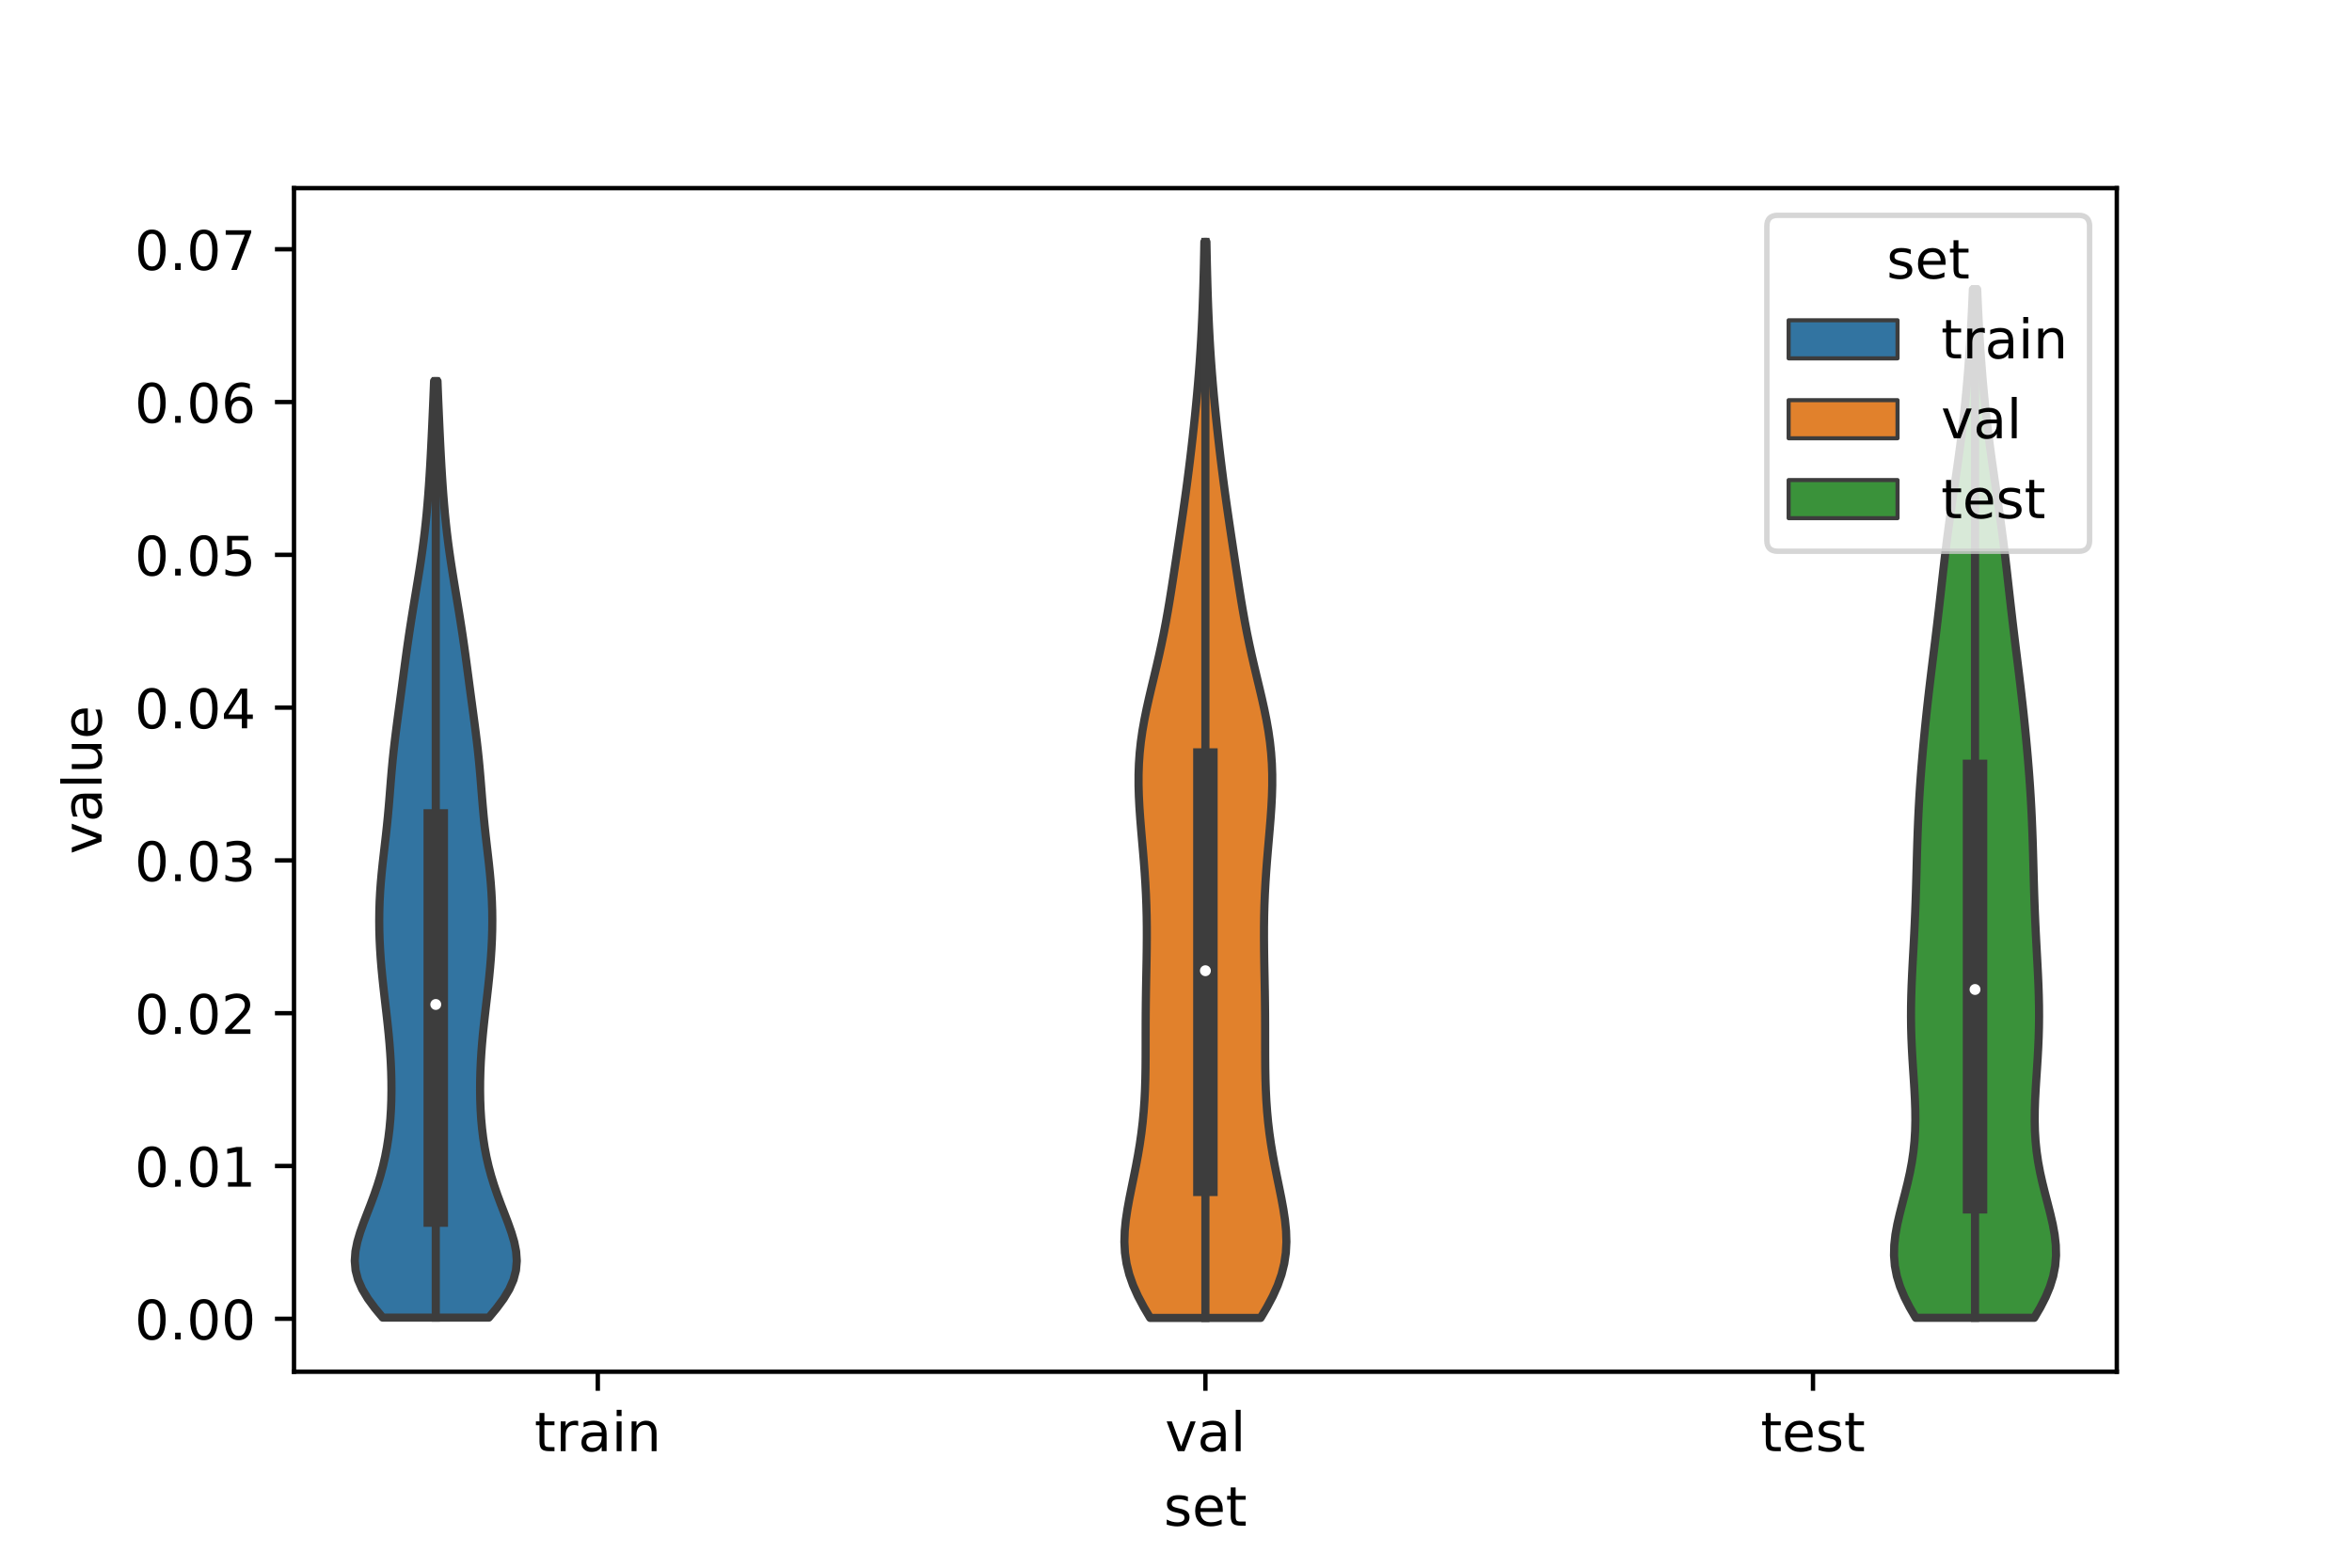 <?xml version="1.0" encoding="utf-8" standalone="no"?>
<!DOCTYPE svg PUBLIC "-//W3C//DTD SVG 1.1//EN"
  "http://www.w3.org/Graphics/SVG/1.1/DTD/svg11.dtd">
<!-- Created with matplotlib (https://matplotlib.org/) -->
<svg height="288pt" version="1.1" viewBox="0 0 432 288" width="432pt" xmlns="http://www.w3.org/2000/svg" xmlns:xlink="http://www.w3.org/1999/xlink">
 <defs>
  <style type="text/css">*{stroke-linecap:butt;stroke-linejoin:round;}</style>
 </defs>
 <g id="figure_1">
  <g id="patch_1">
   <path d="M 0 288 
L 432 288 
L 432 0 
L 0 0 
z
" style="fill:#ffffff;"/>
  </g>
  <g id="axes_1">
   <g id="patch_2">
    <path d="M 54 252 
L 388.8 252 
L 388.8 34.56 
L 54 34.56 
z
" style="fill:#ffffff;"/>
   </g>
   <g id="PolyCollection_1">
    <defs>
     <path d="M 89.78 -45.94 
L 70.3 -45.94 
L 68.858 -47.678 
L 67.576 -49.416 
L 66.527 -51.154 
L 65.764 -52.891 
L 65.31 -54.629 
L 65.16 -56.367 
L 65.283 -58.105 
L 65.629 -59.843 
L 66.14 -61.58 
L 66.756 -63.318 
L 67.422 -65.056 
L 68.094 -66.794 
L 68.739 -68.532 
L 69.335 -70.269 
L 69.869 -72.007 
L 70.336 -73.745 
L 70.734 -75.483 
L 71.065 -77.22 
L 71.333 -78.958 
L 71.543 -80.696 
L 71.7 -82.434 
L 71.809 -84.172 
L 71.874 -85.909 
L 71.9 -87.647 
L 71.89 -89.385 
L 71.847 -91.123 
L 71.772 -92.861 
L 71.667 -94.598 
L 71.535 -96.336 
L 71.378 -98.074 
L 71.2 -99.812 
L 71.008 -101.55 
L 70.807 -103.287 
L 70.605 -105.025 
L 70.409 -106.763 
L 70.226 -108.501 
L 70.061 -110.238 
L 69.919 -111.976 
L 69.806 -113.714 
L 69.722 -115.452 
L 69.671 -117.19 
L 69.655 -118.927 
L 69.674 -120.665 
L 69.729 -122.403 
L 69.82 -124.141 
L 69.946 -125.879 
L 70.102 -127.616 
L 70.282 -129.354 
L 70.479 -131.092 
L 70.681 -132.83 
L 70.881 -134.568 
L 71.069 -136.305 
L 71.242 -138.043 
L 71.398 -139.781 
L 71.543 -141.519 
L 71.681 -143.257 
L 71.82 -144.994 
L 71.97 -146.732 
L 72.134 -148.47 
L 72.317 -150.208 
L 72.517 -151.945 
L 72.733 -153.683 
L 72.959 -155.421 
L 73.191 -157.159 
L 73.424 -158.897 
L 73.657 -160.634 
L 73.887 -162.372 
L 74.117 -164.11 
L 74.348 -165.848 
L 74.584 -167.586 
L 74.826 -169.323 
L 75.078 -171.061 
L 75.34 -172.799 
L 75.612 -174.537 
L 75.893 -176.275 
L 76.179 -178.012 
L 76.467 -179.75 
L 76.753 -181.488 
L 77.032 -183.226 
L 77.299 -184.963 
L 77.55 -186.701 
L 77.783 -188.439 
L 77.996 -190.177 
L 78.188 -191.915 
L 78.362 -193.652 
L 78.517 -195.39 
L 78.657 -197.128 
L 78.783 -198.866 
L 78.898 -200.604 
L 79.004 -202.341 
L 79.101 -204.079 
L 79.192 -205.817 
L 79.277 -207.555 
L 79.359 -209.293 
L 79.437 -211.03 
L 79.513 -212.768 
L 79.588 -214.506 
L 79.659 -216.244 
L 79.726 -217.982 
L 80.354 -217.982 
L 80.354 -217.982 
L 80.421 -216.244 
L 80.492 -214.506 
L 80.567 -212.768 
L 80.643 -211.03 
L 80.721 -209.293 
L 80.803 -207.555 
L 80.888 -205.817 
L 80.979 -204.079 
L 81.076 -202.341 
L 81.182 -200.604 
L 81.297 -198.866 
L 81.423 -197.128 
L 81.563 -195.39 
L 81.718 -193.652 
L 81.892 -191.915 
L 82.084 -190.177 
L 82.297 -188.439 
L 82.53 -186.701 
L 82.781 -184.963 
L 83.048 -183.226 
L 83.327 -181.488 
L 83.613 -179.75 
L 83.901 -178.012 
L 84.187 -176.275 
L 84.468 -174.537 
L 84.74 -172.799 
L 85.002 -171.061 
L 85.254 -169.323 
L 85.496 -167.586 
L 85.732 -165.848 
L 85.963 -164.11 
L 86.193 -162.372 
L 86.423 -160.634 
L 86.656 -158.897 
L 86.889 -157.159 
L 87.121 -155.421 
L 87.347 -153.683 
L 87.563 -151.945 
L 87.763 -150.208 
L 87.946 -148.47 
L 88.11 -146.732 
L 88.26 -144.994 
L 88.399 -143.257 
L 88.537 -141.519 
L 88.682 -139.781 
L 88.838 -138.043 
L 89.011 -136.305 
L 89.199 -134.568 
L 89.399 -132.83 
L 89.601 -131.092 
L 89.798 -129.354 
L 89.978 -127.616 
L 90.134 -125.879 
L 90.26 -124.141 
L 90.351 -122.403 
L 90.406 -120.665 
L 90.425 -118.927 
L 90.409 -117.19 
L 90.358 -115.452 
L 90.274 -113.714 
L 90.161 -111.976 
L 90.019 -110.238 
L 89.854 -108.501 
L 89.671 -106.763 
L 89.475 -105.025 
L 89.273 -103.287 
L 89.072 -101.55 
L 88.88 -99.812 
L 88.702 -98.074 
L 88.545 -96.336 
L 88.413 -94.598 
L 88.308 -92.861 
L 88.233 -91.123 
L 88.19 -89.385 
L 88.18 -87.647 
L 88.206 -85.909 
L 88.271 -84.172 
L 88.38 -82.434 
L 88.537 -80.696 
L 88.747 -78.958 
L 89.015 -77.22 
L 89.346 -75.483 
L 89.744 -73.745 
L 90.211 -72.007 
L 90.745 -70.269 
L 91.341 -68.532 
L 91.986 -66.794 
L 92.658 -65.056 
L 93.324 -63.318 
L 93.94 -61.58 
L 94.451 -59.843 
L 94.797 -58.105 
L 94.92 -56.367 
L 94.77 -54.629 
L 94.316 -52.891 
L 93.553 -51.154 
L 92.504 -49.416 
L 91.222 -47.678 
L 89.78 -45.94 
z
" id="m2f5e1632f2" style="stroke:#3d3d3d;stroke-width:1.5;"/>
    </defs>
    <g clip-path="url(#p9007b2d9dc)">
     <use style="fill:#3274a1;stroke:#3d3d3d;stroke-width:1.5;" x="0" xlink:href="#m2f5e1632f2" y="288"/>
    </g>
   </g>
   <g id="PolyCollection_2">
    <defs>
     <path d="M 231.547 -45.884 
L 211.253 -45.884 
L 210.072 -47.88 
L 209.014 -49.877 
L 208.119 -51.874 
L 207.415 -53.87 
L 206.917 -55.867 
L 206.623 -57.864 
L 206.52 -59.86 
L 206.583 -61.857 
L 206.78 -63.854 
L 207.079 -65.851 
L 207.443 -67.847 
L 207.844 -69.844 
L 208.254 -71.841 
L 208.653 -73.837 
L 209.024 -75.834 
L 209.355 -77.831 
L 209.641 -79.827 
L 209.878 -81.824 
L 210.065 -83.821 
L 210.206 -85.818 
L 210.304 -87.814 
L 210.367 -89.811 
L 210.402 -91.808 
L 210.418 -93.804 
L 210.422 -95.801 
L 210.423 -97.798 
L 210.426 -99.794 
L 210.436 -101.791 
L 210.456 -103.788 
L 210.484 -105.784 
L 210.52 -107.781 
L 210.558 -109.778 
L 210.595 -111.775 
L 210.623 -113.771 
L 210.638 -115.768 
L 210.635 -117.765 
L 210.608 -119.761 
L 210.555 -121.758 
L 210.476 -123.755 
L 210.37 -125.751 
L 210.24 -127.748 
L 210.09 -129.745 
L 209.925 -131.741 
L 209.752 -133.738 
L 209.581 -135.735 
L 209.42 -137.732 
L 209.282 -139.728 
L 209.179 -141.725 
L 209.122 -143.722 
L 209.123 -145.718 
L 209.19 -147.715 
L 209.33 -149.712 
L 209.543 -151.708 
L 209.828 -153.705 
L 210.178 -155.702 
L 210.581 -157.699 
L 211.025 -159.695 
L 211.493 -161.692 
L 211.972 -163.689 
L 212.446 -165.685 
L 212.906 -167.682 
L 213.342 -169.679 
L 213.752 -171.675 
L 214.134 -173.672 
L 214.491 -175.669 
L 214.828 -177.665 
L 215.148 -179.662 
L 215.459 -181.659 
L 215.764 -183.656 
L 216.067 -185.652 
L 216.368 -187.649 
L 216.668 -189.646 
L 216.965 -191.642 
L 217.257 -193.639 
L 217.543 -195.636 
L 217.82 -197.632 
L 218.087 -199.629 
L 218.343 -201.626 
L 218.59 -203.622 
L 218.826 -205.619 
L 219.054 -207.616 
L 219.272 -209.613 
L 219.481 -211.609 
L 219.68 -213.606 
L 219.869 -215.603 
L 220.045 -217.599 
L 220.208 -219.596 
L 220.357 -221.593 
L 220.491 -223.589 
L 220.611 -225.586 
L 220.717 -227.583 
L 220.81 -229.58 
L 220.892 -231.576 
L 220.964 -233.573 
L 221.027 -235.57 
L 221.082 -237.566 
L 221.13 -239.563 
L 221.172 -241.56 
L 221.209 -243.556 
L 221.591 -243.556 
L 221.591 -243.556 
L 221.628 -241.56 
L 221.67 -239.563 
L 221.718 -237.566 
L 221.773 -235.57 
L 221.836 -233.573 
L 221.908 -231.576 
L 221.99 -229.58 
L 222.083 -227.583 
L 222.189 -225.586 
L 222.309 -223.589 
L 222.443 -221.593 
L 222.592 -219.596 
L 222.755 -217.599 
L 222.931 -215.603 
L 223.12 -213.606 
L 223.319 -211.609 
L 223.528 -209.613 
L 223.746 -207.616 
L 223.974 -205.619 
L 224.21 -203.622 
L 224.457 -201.626 
L 224.713 -199.629 
L 224.98 -197.632 
L 225.257 -195.636 
L 225.543 -193.639 
L 225.835 -191.642 
L 226.132 -189.646 
L 226.432 -187.649 
L 226.733 -185.652 
L 227.036 -183.656 
L 227.341 -181.659 
L 227.652 -179.662 
L 227.972 -177.665 
L 228.309 -175.669 
L 228.666 -173.672 
L 229.048 -171.675 
L 229.458 -169.679 
L 229.894 -167.682 
L 230.354 -165.685 
L 230.828 -163.689 
L 231.307 -161.692 
L 231.775 -159.695 
L 232.219 -157.699 
L 232.622 -155.702 
L 232.972 -153.705 
L 233.257 -151.708 
L 233.47 -149.712 
L 233.61 -147.715 
L 233.677 -145.718 
L 233.678 -143.722 
L 233.621 -141.725 
L 233.518 -139.728 
L 233.38 -137.732 
L 233.219 -135.735 
L 233.048 -133.738 
L 232.875 -131.741 
L 232.71 -129.745 
L 232.56 -127.748 
L 232.43 -125.751 
L 232.324 -123.755 
L 232.245 -121.758 
L 232.192 -119.761 
L 232.165 -117.765 
L 232.162 -115.768 
L 232.177 -113.771 
L 232.205 -111.775 
L 232.242 -109.778 
L 232.28 -107.781 
L 232.316 -105.784 
L 232.344 -103.788 
L 232.364 -101.791 
L 232.374 -99.794 
L 232.377 -97.798 
L 232.378 -95.801 
L 232.382 -93.804 
L 232.398 -91.808 
L 232.433 -89.811 
L 232.496 -87.814 
L 232.594 -85.818 
L 232.735 -83.821 
L 232.922 -81.824 
L 233.159 -79.827 
L 233.445 -77.831 
L 233.776 -75.834 
L 234.147 -73.837 
L 234.546 -71.841 
L 234.956 -69.844 
L 235.357 -67.847 
L 235.721 -65.851 
L 236.02 -63.854 
L 236.217 -61.857 
L 236.28 -59.86 
L 236.177 -57.864 
L 235.883 -55.867 
L 235.385 -53.87 
L 234.681 -51.874 
L 233.786 -49.877 
L 232.728 -47.88 
L 231.547 -45.884 
z
" id="m9ca59ffd13" style="stroke:#3d3d3d;stroke-width:1.5;"/>
    </defs>
    <g clip-path="url(#p9007b2d9dc)">
     <use style="fill:#e1812c;stroke:#3d3d3d;stroke-width:1.5;" x="0" xlink:href="#m9ca59ffd13" y="288"/>
    </g>
   </g>
   <g id="PolyCollection_3">
    <defs>
     <path d="M 373.64 -45.903 
L 351.88 -45.903 
L 350.764 -47.811 
L 349.789 -49.72 
L 348.994 -51.629 
L 348.405 -53.537 
L 348.035 -55.446 
L 347.88 -57.355 
L 347.924 -59.263 
L 348.137 -61.172 
L 348.484 -63.081 
L 348.923 -64.989 
L 349.411 -66.898 
L 349.909 -68.806 
L 350.384 -70.715 
L 350.81 -72.624 
L 351.168 -74.532 
L 351.446 -76.441 
L 351.642 -78.35 
L 351.759 -80.258 
L 351.803 -82.167 
L 351.786 -84.076 
L 351.721 -85.984 
L 351.621 -87.893 
L 351.502 -89.802 
L 351.376 -91.71 
L 351.256 -93.619 
L 351.152 -95.528 
L 351.071 -97.436 
L 351.019 -99.345 
L 350.999 -101.254 
L 351.009 -103.162 
L 351.049 -105.071 
L 351.112 -106.98 
L 351.195 -108.888 
L 351.291 -110.797 
L 351.393 -112.706 
L 351.496 -114.614 
L 351.594 -116.523 
L 351.686 -118.432 
L 351.768 -120.34 
L 351.841 -122.249 
L 351.905 -124.158 
L 351.961 -126.066 
L 352.013 -127.975 
L 352.064 -129.884 
L 352.117 -131.792 
L 352.176 -133.701 
L 352.244 -135.61 
L 352.323 -137.518 
L 352.414 -139.427 
L 352.52 -141.336 
L 352.64 -143.244 
L 352.773 -145.153 
L 352.92 -147.062 
L 353.078 -148.97 
L 353.247 -150.879 
L 353.426 -152.788 
L 353.614 -154.696 
L 353.812 -156.605 
L 354.019 -158.514 
L 354.235 -160.422 
L 354.458 -162.331 
L 354.688 -164.24 
L 354.922 -166.148 
L 355.159 -168.057 
L 355.395 -169.966 
L 355.627 -171.874 
L 355.856 -173.783 
L 356.078 -175.692 
L 356.296 -177.6 
L 356.511 -179.509 
L 356.725 -181.418 
L 356.941 -183.326 
L 357.163 -185.235 
L 357.393 -187.144 
L 357.633 -189.052 
L 357.884 -190.961 
L 358.146 -192.87 
L 358.416 -194.778 
L 358.693 -196.687 
L 358.972 -198.596 
L 359.251 -200.504 
L 359.525 -202.413 
L 359.792 -204.322 
L 360.049 -206.23 
L 360.294 -208.139 
L 360.525 -210.048 
L 360.741 -211.956 
L 360.943 -213.865 
L 361.13 -215.774 
L 361.304 -217.682 
L 361.464 -219.591 
L 361.612 -221.5 
L 361.748 -223.408 
L 361.874 -225.317 
L 361.99 -227.226 
L 362.096 -229.134 
L 362.193 -231.043 
L 362.281 -232.952 
L 362.361 -234.86 
L 363.159 -234.86 
L 363.159 -234.86 
L 363.239 -232.952 
L 363.327 -231.043 
L 363.424 -229.134 
L 363.53 -227.226 
L 363.646 -225.317 
L 363.772 -223.408 
L 363.908 -221.5 
L 364.056 -219.591 
L 364.216 -217.682 
L 364.39 -215.774 
L 364.577 -213.865 
L 364.779 -211.956 
L 364.995 -210.048 
L 365.226 -208.139 
L 365.471 -206.23 
L 365.728 -204.322 
L 365.995 -202.413 
L 366.269 -200.504 
L 366.548 -198.596 
L 366.827 -196.687 
L 367.104 -194.778 
L 367.374 -192.87 
L 367.636 -190.961 
L 367.887 -189.052 
L 368.127 -187.144 
L 368.357 -185.235 
L 368.579 -183.326 
L 368.795 -181.418 
L 369.009 -179.509 
L 369.224 -177.6 
L 369.442 -175.692 
L 369.664 -173.783 
L 369.893 -171.874 
L 370.125 -169.966 
L 370.361 -168.057 
L 370.598 -166.148 
L 370.832 -164.24 
L 371.062 -162.331 
L 371.285 -160.422 
L 371.501 -158.514 
L 371.708 -156.605 
L 371.906 -154.696 
L 372.094 -152.788 
L 372.273 -150.879 
L 372.442 -148.97 
L 372.6 -147.062 
L 372.747 -145.153 
L 372.88 -143.244 
L 373 -141.336 
L 373.106 -139.427 
L 373.197 -137.518 
L 373.276 -135.61 
L 373.344 -133.701 
L 373.403 -131.792 
L 373.456 -129.884 
L 373.507 -127.975 
L 373.559 -126.066 
L 373.615 -124.158 
L 373.679 -122.249 
L 373.752 -120.34 
L 373.834 -118.432 
L 373.926 -116.523 
L 374.024 -114.614 
L 374.127 -112.706 
L 374.229 -110.797 
L 374.325 -108.888 
L 374.408 -106.98 
L 374.471 -105.071 
L 374.511 -103.162 
L 374.521 -101.254 
L 374.501 -99.345 
L 374.449 -97.436 
L 374.368 -95.528 
L 374.264 -93.619 
L 374.144 -91.71 
L 374.018 -89.802 
L 373.899 -87.893 
L 373.799 -85.984 
L 373.734 -84.076 
L 373.717 -82.167 
L 373.761 -80.258 
L 373.878 -78.35 
L 374.074 -76.441 
L 374.352 -74.532 
L 374.71 -72.624 
L 375.136 -70.715 
L 375.611 -68.806 
L 376.109 -66.898 
L 376.597 -64.989 
L 377.036 -63.081 
L 377.383 -61.172 
L 377.596 -59.263 
L 377.64 -57.355 
L 377.485 -55.446 
L 377.115 -53.537 
L 376.526 -51.629 
L 375.731 -49.72 
L 374.756 -47.811 
L 373.64 -45.903 
z
" id="m031fc7dd96" style="stroke:#3d3d3d;stroke-width:1.5;"/>
    </defs>
    <g clip-path="url(#p9007b2d9dc)">
     <use style="fill:#3a923a;stroke:#3d3d3d;stroke-width:1.5;" x="0" xlink:href="#m031fc7dd96" y="288"/>
    </g>
   </g>
   <g id="patch_3">
    <path clip-path="url(#p9007b2d9dc)" d="M 109.8 242.27 
L 109.8 242.27 
L 109.8 242.27 
L 109.8 242.27 
z
" style="fill:#3274a1;stroke:#3d3d3d;stroke-linejoin:miter;stroke-width:0.75;"/>
   </g>
   <g id="patch_4">
    <path clip-path="url(#p9007b2d9dc)" d="M 109.8 242.27 
L 109.8 242.27 
L 109.8 242.27 
L 109.8 242.27 
z
" style="fill:#e1812c;stroke:#3d3d3d;stroke-linejoin:miter;stroke-width:0.75;"/>
   </g>
   <g id="patch_5">
    <path clip-path="url(#p9007b2d9dc)" d="M 109.8 242.27 
L 109.8 242.27 
L 109.8 242.27 
L 109.8 242.27 
z
" style="fill:#3a923a;stroke:#3d3d3d;stroke-linejoin:miter;stroke-width:0.75;"/>
   </g>
   <g id="matplotlib.axis_1">
    <g id="xtick_1">
     <g id="line2d_1">
      <defs>
       <path d="M 0 0 
L 0 3.5 
" id="mc81eb86d57" style="stroke:#000000;stroke-width:0.8;"/>
      </defs>
      <g>
       <use style="stroke:#000000;stroke-width:0.8;" x="109.8" xlink:href="#mc81eb86d57" y="252"/>
      </g>
     </g>
     <g id="text_1">
      <!-- train -->
      <g transform="translate(98.162 266.598)scale(0.1 -0.1)">
       <defs>
        <path d="M 18.312 70.219 
L 18.312 54.688 
L 36.812 54.688 
L 36.812 47.703 
L 18.312 47.703 
L 18.312 18.016 
Q 18.312 11.328 20.141 9.422 
Q 21.969 7.516 27.594 7.516 
L 36.812 7.516 
L 36.812 0 
L 27.594 0 
Q 17.188 0 13.234 3.875 
Q 9.281 7.766 9.281 18.016 
L 9.281 47.703 
L 2.688 47.703 
L 2.688 54.688 
L 9.281 54.688 
L 9.281 70.219 
z
" id="DejaVuSans-116"/>
        <path d="M 41.109 46.297 
Q 39.594 47.172 37.812 47.578 
Q 36.031 48 33.891 48 
Q 26.266 48 22.188 43.047 
Q 18.109 38.094 18.109 28.812 
L 18.109 0 
L 9.078 0 
L 9.078 54.688 
L 18.109 54.688 
L 18.109 46.188 
Q 20.953 51.172 25.484 53.578 
Q 30.031 56 36.531 56 
Q 37.453 56 38.578 55.875 
Q 39.703 55.766 41.062 55.516 
z
" id="DejaVuSans-114"/>
        <path d="M 34.281 27.484 
Q 23.391 27.484 19.188 25 
Q 14.984 22.516 14.984 16.5 
Q 14.984 11.719 18.141 8.906 
Q 21.297 6.109 26.703 6.109 
Q 34.188 6.109 38.703 11.406 
Q 43.219 16.703 43.219 25.484 
L 43.219 27.484 
z
M 52.203 31.203 
L 52.203 0 
L 43.219 0 
L 43.219 8.297 
Q 40.141 3.328 35.547 0.953 
Q 30.953 -1.422 24.312 -1.422 
Q 15.922 -1.422 10.953 3.297 
Q 6 8.016 6 15.922 
Q 6 25.141 12.172 29.828 
Q 18.359 34.516 30.609 34.516 
L 43.219 34.516 
L 43.219 35.406 
Q 43.219 41.609 39.141 45 
Q 35.062 48.391 27.688 48.391 
Q 23 48.391 18.547 47.266 
Q 14.109 46.141 10.016 43.891 
L 10.016 52.203 
Q 14.938 54.109 19.578 55.047 
Q 24.219 56 28.609 56 
Q 40.484 56 46.344 49.844 
Q 52.203 43.703 52.203 31.203 
z
" id="DejaVuSans-97"/>
        <path d="M 9.422 54.688 
L 18.406 54.688 
L 18.406 0 
L 9.422 0 
z
M 9.422 75.984 
L 18.406 75.984 
L 18.406 64.594 
L 9.422 64.594 
z
" id="DejaVuSans-105"/>
        <path d="M 54.891 33.016 
L 54.891 0 
L 45.906 0 
L 45.906 32.719 
Q 45.906 40.484 42.875 44.328 
Q 39.844 48.188 33.797 48.188 
Q 26.516 48.188 22.312 43.547 
Q 18.109 38.922 18.109 30.906 
L 18.109 0 
L 9.078 0 
L 9.078 54.688 
L 18.109 54.688 
L 18.109 46.188 
Q 21.344 51.125 25.703 53.562 
Q 30.078 56 35.797 56 
Q 45.219 56 50.047 50.172 
Q 54.891 44.344 54.891 33.016 
z
" id="DejaVuSans-110"/>
       </defs>
       <use xlink:href="#DejaVuSans-116"/>
       <use x="39.209" xlink:href="#DejaVuSans-114"/>
       <use x="80.322" xlink:href="#DejaVuSans-97"/>
       <use x="141.602" xlink:href="#DejaVuSans-105"/>
       <use x="169.385" xlink:href="#DejaVuSans-110"/>
      </g>
     </g>
    </g>
    <g id="xtick_2">
     <g id="line2d_2">
      <g>
       <use style="stroke:#000000;stroke-width:0.8;" x="221.4" xlink:href="#mc81eb86d57" y="252"/>
      </g>
     </g>
     <g id="text_2">
      <!-- val -->
      <g transform="translate(213.988 266.598)scale(0.1 -0.1)">
       <defs>
        <path d="M 2.984 54.688 
L 12.5 54.688 
L 29.594 8.797 
L 46.688 54.688 
L 56.203 54.688 
L 35.688 0 
L 23.484 0 
z
" id="DejaVuSans-118"/>
        <path d="M 9.422 75.984 
L 18.406 75.984 
L 18.406 0 
L 9.422 0 
z
" id="DejaVuSans-108"/>
       </defs>
       <use xlink:href="#DejaVuSans-118"/>
       <use x="59.18" xlink:href="#DejaVuSans-97"/>
       <use x="120.459" xlink:href="#DejaVuSans-108"/>
      </g>
     </g>
    </g>
    <g id="xtick_3">
     <g id="line2d_3">
      <g>
       <use style="stroke:#000000;stroke-width:0.8;" x="333" xlink:href="#mc81eb86d57" y="252"/>
      </g>
     </g>
     <g id="text_3">
      <!-- test -->
      <g transform="translate(323.398 266.598)scale(0.1 -0.1)">
       <defs>
        <path d="M 56.203 29.594 
L 56.203 25.203 
L 14.891 25.203 
Q 15.484 15.922 20.484 11.062 
Q 25.484 6.203 34.422 6.203 
Q 39.594 6.203 44.453 7.469 
Q 49.312 8.734 54.109 11.281 
L 54.109 2.781 
Q 49.266 0.734 44.188 -0.344 
Q 39.109 -1.422 33.891 -1.422 
Q 20.797 -1.422 13.156 6.188 
Q 5.516 13.812 5.516 26.812 
Q 5.516 40.234 12.766 48.109 
Q 20.016 56 32.328 56 
Q 43.359 56 49.781 48.891 
Q 56.203 41.797 56.203 29.594 
z
M 47.219 32.234 
Q 47.125 39.594 43.094 43.984 
Q 39.062 48.391 32.422 48.391 
Q 24.906 48.391 20.391 44.141 
Q 15.875 39.891 15.188 32.172 
z
" id="DejaVuSans-101"/>
        <path d="M 44.281 53.078 
L 44.281 44.578 
Q 40.484 46.531 36.375 47.5 
Q 32.281 48.484 27.875 48.484 
Q 21.188 48.484 17.844 46.438 
Q 14.5 44.391 14.5 40.281 
Q 14.5 37.156 16.891 35.375 
Q 19.281 33.594 26.516 31.984 
L 29.594 31.297 
Q 39.156 29.25 43.188 25.516 
Q 47.219 21.781 47.219 15.094 
Q 47.219 7.469 41.188 3.016 
Q 35.156 -1.422 24.609 -1.422 
Q 20.219 -1.422 15.453 -0.562 
Q 10.688 0.297 5.422 2 
L 5.422 11.281 
Q 10.406 8.688 15.234 7.391 
Q 20.062 6.109 24.812 6.109 
Q 31.156 6.109 34.562 8.281 
Q 37.984 10.453 37.984 14.406 
Q 37.984 18.062 35.516 20.016 
Q 33.062 21.969 24.703 23.781 
L 21.578 24.516 
Q 13.234 26.266 9.516 29.906 
Q 5.812 33.547 5.812 39.891 
Q 5.812 47.609 11.281 51.797 
Q 16.75 56 26.812 56 
Q 31.781 56 36.172 55.266 
Q 40.578 54.547 44.281 53.078 
z
" id="DejaVuSans-115"/>
       </defs>
       <use xlink:href="#DejaVuSans-116"/>
       <use x="39.209" xlink:href="#DejaVuSans-101"/>
       <use x="100.732" xlink:href="#DejaVuSans-115"/>
       <use x="152.832" xlink:href="#DejaVuSans-116"/>
      </g>
     </g>
    </g>
    <g id="text_4">
     <!-- set -->
     <g transform="translate(213.759 280.277)scale(0.1 -0.1)">
      <use xlink:href="#DejaVuSans-115"/>
      <use x="52.1" xlink:href="#DejaVuSans-101"/>
      <use x="113.623" xlink:href="#DejaVuSans-116"/>
     </g>
    </g>
   </g>
   <g id="matplotlib.axis_2">
    <g id="ytick_1">
     <g id="line2d_4">
      <defs>
       <path d="M 0 0 
L -3.5 0 
" id="m5e5e4551c4" style="stroke:#000000;stroke-width:0.8;"/>
      </defs>
      <g>
       <use style="stroke:#000000;stroke-width:0.8;" x="54" xlink:href="#m5e5e4551c4" y="242.27"/>
      </g>
     </g>
     <g id="text_5">
      <!-- 0.00 -->
      <g transform="translate(24.734 246.069)scale(0.1 -0.1)">
       <defs>
        <path d="M 31.781 66.406 
Q 24.172 66.406 20.328 58.906 
Q 16.5 51.422 16.5 36.375 
Q 16.5 21.391 20.328 13.891 
Q 24.172 6.391 31.781 6.391 
Q 39.453 6.391 43.281 13.891 
Q 47.125 21.391 47.125 36.375 
Q 47.125 51.422 43.281 58.906 
Q 39.453 66.406 31.781 66.406 
z
M 31.781 74.219 
Q 44.047 74.219 50.516 64.516 
Q 56.984 54.828 56.984 36.375 
Q 56.984 17.969 50.516 8.266 
Q 44.047 -1.422 31.781 -1.422 
Q 19.531 -1.422 13.062 8.266 
Q 6.594 17.969 6.594 36.375 
Q 6.594 54.828 13.062 64.516 
Q 19.531 74.219 31.781 74.219 
z
" id="DejaVuSans-48"/>
        <path d="M 10.688 12.406 
L 21 12.406 
L 21 0 
L 10.688 0 
z
" id="DejaVuSans-46"/>
       </defs>
       <use xlink:href="#DejaVuSans-48"/>
       <use x="63.623" xlink:href="#DejaVuSans-46"/>
       <use x="95.41" xlink:href="#DejaVuSans-48"/>
       <use x="159.033" xlink:href="#DejaVuSans-48"/>
      </g>
     </g>
    </g>
    <g id="ytick_2">
     <g id="line2d_5">
      <g>
       <use style="stroke:#000000;stroke-width:0.8;" x="54" xlink:href="#m5e5e4551c4" y="214.201"/>
      </g>
     </g>
     <g id="text_6">
      <!-- 0.01 -->
      <g transform="translate(24.734 218.001)scale(0.1 -0.1)">
       <defs>
        <path d="M 12.406 8.297 
L 28.516 8.297 
L 28.516 63.922 
L 10.984 60.406 
L 10.984 69.391 
L 28.422 72.906 
L 38.281 72.906 
L 38.281 8.297 
L 54.391 8.297 
L 54.391 0 
L 12.406 0 
z
" id="DejaVuSans-49"/>
       </defs>
       <use xlink:href="#DejaVuSans-48"/>
       <use x="63.623" xlink:href="#DejaVuSans-46"/>
       <use x="95.41" xlink:href="#DejaVuSans-48"/>
       <use x="159.033" xlink:href="#DejaVuSans-49"/>
      </g>
     </g>
    </g>
    <g id="ytick_3">
     <g id="line2d_6">
      <g>
       <use style="stroke:#000000;stroke-width:0.8;" x="54" xlink:href="#m5e5e4551c4" y="186.133"/>
      </g>
     </g>
     <g id="text_7">
      <!-- 0.02 -->
      <g transform="translate(24.734 189.932)scale(0.1 -0.1)">
       <defs>
        <path d="M 19.188 8.297 
L 53.609 8.297 
L 53.609 0 
L 7.328 0 
L 7.328 8.297 
Q 12.938 14.109 22.625 23.891 
Q 32.328 33.688 34.812 36.531 
Q 39.547 41.844 41.422 45.531 
Q 43.312 49.219 43.312 52.781 
Q 43.312 58.594 39.234 62.25 
Q 35.156 65.922 28.609 65.922 
Q 23.969 65.922 18.812 64.312 
Q 13.672 62.703 7.812 59.422 
L 7.812 69.391 
Q 13.766 71.781 18.938 73 
Q 24.125 74.219 28.422 74.219 
Q 39.75 74.219 46.484 68.547 
Q 53.219 62.891 53.219 53.422 
Q 53.219 48.922 51.531 44.891 
Q 49.859 40.875 45.406 35.406 
Q 44.188 33.984 37.641 27.219 
Q 31.109 20.453 19.188 8.297 
z
" id="DejaVuSans-50"/>
       </defs>
       <use xlink:href="#DejaVuSans-48"/>
       <use x="63.623" xlink:href="#DejaVuSans-46"/>
       <use x="95.41" xlink:href="#DejaVuSans-48"/>
       <use x="159.033" xlink:href="#DejaVuSans-50"/>
      </g>
     </g>
    </g>
    <g id="ytick_4">
     <g id="line2d_7">
      <g>
       <use style="stroke:#000000;stroke-width:0.8;" x="54" xlink:href="#m5e5e4551c4" y="158.065"/>
      </g>
     </g>
     <g id="text_8">
      <!-- 0.03 -->
      <g transform="translate(24.734 161.864)scale(0.1 -0.1)">
       <defs>
        <path d="M 40.578 39.312 
Q 47.656 37.797 51.625 33 
Q 55.609 28.219 55.609 21.188 
Q 55.609 10.406 48.188 4.484 
Q 40.766 -1.422 27.094 -1.422 
Q 22.516 -1.422 17.656 -0.516 
Q 12.797 0.391 7.625 2.203 
L 7.625 11.719 
Q 11.719 9.328 16.594 8.109 
Q 21.484 6.891 26.812 6.891 
Q 36.078 6.891 40.938 10.547 
Q 45.797 14.203 45.797 21.188 
Q 45.797 27.641 41.281 31.266 
Q 36.766 34.906 28.719 34.906 
L 20.219 34.906 
L 20.219 43.016 
L 29.109 43.016 
Q 36.375 43.016 40.234 45.922 
Q 44.094 48.828 44.094 54.297 
Q 44.094 59.906 40.109 62.906 
Q 36.141 65.922 28.719 65.922 
Q 24.656 65.922 20.016 65.031 
Q 15.375 64.156 9.812 62.312 
L 9.812 71.094 
Q 15.438 72.656 20.344 73.438 
Q 25.25 74.219 29.594 74.219 
Q 40.828 74.219 47.359 69.109 
Q 53.906 64.016 53.906 55.328 
Q 53.906 49.266 50.438 45.094 
Q 46.969 40.922 40.578 39.312 
z
" id="DejaVuSans-51"/>
       </defs>
       <use xlink:href="#DejaVuSans-48"/>
       <use x="63.623" xlink:href="#DejaVuSans-46"/>
       <use x="95.41" xlink:href="#DejaVuSans-48"/>
       <use x="159.033" xlink:href="#DejaVuSans-51"/>
      </g>
     </g>
    </g>
    <g id="ytick_5">
     <g id="line2d_8">
      <g>
       <use style="stroke:#000000;stroke-width:0.8;" x="54" xlink:href="#m5e5e4551c4" y="129.997"/>
      </g>
     </g>
     <g id="text_9">
      <!-- 0.04 -->
      <g transform="translate(24.734 133.796)scale(0.1 -0.1)">
       <defs>
        <path d="M 37.797 64.312 
L 12.891 25.391 
L 37.797 25.391 
z
M 35.203 72.906 
L 47.609 72.906 
L 47.609 25.391 
L 58.016 25.391 
L 58.016 17.188 
L 47.609 17.188 
L 47.609 0 
L 37.797 0 
L 37.797 17.188 
L 4.891 17.188 
L 4.891 26.703 
z
" id="DejaVuSans-52"/>
       </defs>
       <use xlink:href="#DejaVuSans-48"/>
       <use x="63.623" xlink:href="#DejaVuSans-46"/>
       <use x="95.41" xlink:href="#DejaVuSans-48"/>
       <use x="159.033" xlink:href="#DejaVuSans-52"/>
      </g>
     </g>
    </g>
    <g id="ytick_6">
     <g id="line2d_9">
      <g>
       <use style="stroke:#000000;stroke-width:0.8;" x="54" xlink:href="#m5e5e4551c4" y="101.929"/>
      </g>
     </g>
     <g id="text_10">
      <!-- 0.05 -->
      <g transform="translate(24.734 105.728)scale(0.1 -0.1)">
       <defs>
        <path d="M 10.797 72.906 
L 49.516 72.906 
L 49.516 64.594 
L 19.828 64.594 
L 19.828 46.734 
Q 21.969 47.469 24.109 47.828 
Q 26.266 48.188 28.422 48.188 
Q 40.625 48.188 47.75 41.5 
Q 54.891 34.812 54.891 23.391 
Q 54.891 11.625 47.562 5.094 
Q 40.234 -1.422 26.906 -1.422 
Q 22.312 -1.422 17.547 -0.641 
Q 12.797 0.141 7.719 1.703 
L 7.719 11.625 
Q 12.109 9.234 16.797 8.062 
Q 21.484 6.891 26.703 6.891 
Q 35.156 6.891 40.078 11.328 
Q 45.016 15.766 45.016 23.391 
Q 45.016 31 40.078 35.438 
Q 35.156 39.891 26.703 39.891 
Q 22.75 39.891 18.812 39.016 
Q 14.891 38.141 10.797 36.281 
z
" id="DejaVuSans-53"/>
       </defs>
       <use xlink:href="#DejaVuSans-48"/>
       <use x="63.623" xlink:href="#DejaVuSans-46"/>
       <use x="95.41" xlink:href="#DejaVuSans-48"/>
       <use x="159.033" xlink:href="#DejaVuSans-53"/>
      </g>
     </g>
    </g>
    <g id="ytick_7">
     <g id="line2d_10">
      <g>
       <use style="stroke:#000000;stroke-width:0.8;" x="54" xlink:href="#m5e5e4551c4" y="73.86"/>
      </g>
     </g>
     <g id="text_11">
      <!-- 0.06 -->
      <g transform="translate(24.734 77.66)scale(0.1 -0.1)">
       <defs>
        <path d="M 33.016 40.375 
Q 26.375 40.375 22.484 35.828 
Q 18.609 31.297 18.609 23.391 
Q 18.609 15.531 22.484 10.953 
Q 26.375 6.391 33.016 6.391 
Q 39.656 6.391 43.531 10.953 
Q 47.406 15.531 47.406 23.391 
Q 47.406 31.297 43.531 35.828 
Q 39.656 40.375 33.016 40.375 
z
M 52.594 71.297 
L 52.594 62.312 
Q 48.875 64.062 45.094 64.984 
Q 41.312 65.922 37.594 65.922 
Q 27.828 65.922 22.672 59.328 
Q 17.531 52.734 16.797 39.406 
Q 19.672 43.656 24.016 45.922 
Q 28.375 48.188 33.594 48.188 
Q 44.578 48.188 50.953 41.516 
Q 57.328 34.859 57.328 23.391 
Q 57.328 12.156 50.688 5.359 
Q 44.047 -1.422 33.016 -1.422 
Q 20.359 -1.422 13.672 8.266 
Q 6.984 17.969 6.984 36.375 
Q 6.984 53.656 15.188 63.938 
Q 23.391 74.219 37.203 74.219 
Q 40.922 74.219 44.703 73.484 
Q 48.484 72.75 52.594 71.297 
z
" id="DejaVuSans-54"/>
       </defs>
       <use xlink:href="#DejaVuSans-48"/>
       <use x="63.623" xlink:href="#DejaVuSans-46"/>
       <use x="95.41" xlink:href="#DejaVuSans-48"/>
       <use x="159.033" xlink:href="#DejaVuSans-54"/>
      </g>
     </g>
    </g>
    <g id="ytick_8">
     <g id="line2d_11">
      <g>
       <use style="stroke:#000000;stroke-width:0.8;" x="54" xlink:href="#m5e5e4551c4" y="45.792"/>
      </g>
     </g>
     <g id="text_12">
      <!-- 0.07 -->
      <g transform="translate(24.734 49.592)scale(0.1 -0.1)">
       <defs>
        <path d="M 8.203 72.906 
L 55.078 72.906 
L 55.078 68.703 
L 28.609 0 
L 18.312 0 
L 43.219 64.594 
L 8.203 64.594 
z
" id="DejaVuSans-55"/>
       </defs>
       <use xlink:href="#DejaVuSans-48"/>
       <use x="63.623" xlink:href="#DejaVuSans-46"/>
       <use x="95.41" xlink:href="#DejaVuSans-48"/>
       <use x="159.033" xlink:href="#DejaVuSans-55"/>
      </g>
     </g>
    </g>
    <g id="text_13">
     <!-- value -->
     <g transform="translate(18.655 156.938)rotate(-90)scale(0.1 -0.1)">
      <defs>
       <path d="M 8.5 21.578 
L 8.5 54.688 
L 17.484 54.688 
L 17.484 21.922 
Q 17.484 14.156 20.5 10.266 
Q 23.531 6.391 29.594 6.391 
Q 36.859 6.391 41.078 11.031 
Q 45.312 15.672 45.312 23.688 
L 45.312 54.688 
L 54.297 54.688 
L 54.297 0 
L 45.312 0 
L 45.312 8.406 
Q 42.047 3.422 37.719 1 
Q 33.406 -1.422 27.688 -1.422 
Q 18.266 -1.422 13.375 4.438 
Q 8.5 10.297 8.5 21.578 
z
M 31.109 56 
z
" id="DejaVuSans-117"/>
      </defs>
      <use xlink:href="#DejaVuSans-118"/>
      <use x="59.18" xlink:href="#DejaVuSans-97"/>
      <use x="120.459" xlink:href="#DejaVuSans-108"/>
      <use x="148.242" xlink:href="#DejaVuSans-117"/>
      <use x="211.621" xlink:href="#DejaVuSans-101"/>
     </g>
    </g>
   </g>
   <g id="line2d_12">
    <path clip-path="url(#p9007b2d9dc)" d="M 80.04 242.06 
L 80.04 70.018 
" style="fill:none;stroke:#3d3d3d;stroke-linecap:square;stroke-width:1.5;"/>
   </g>
   <g id="line2d_13">
    <path clip-path="url(#p9007b2d9dc)" d="M 80.04 223.126 
L 80.04 150.908 
" style="fill:none;stroke:#3d3d3d;stroke-linecap:square;stroke-width:4.5;"/>
   </g>
   <g id="line2d_14">
    <path clip-path="url(#p9007b2d9dc)" d="M 221.4 242.116 
L 221.4 44.444 
" style="fill:none;stroke:#3d3d3d;stroke-linecap:square;stroke-width:1.5;"/>
   </g>
   <g id="line2d_15">
    <path clip-path="url(#p9007b2d9dc)" d="M 221.4 217.488 
L 221.4 139.719 
" style="fill:none;stroke:#3d3d3d;stroke-linecap:square;stroke-width:4.5;"/>
   </g>
   <g id="line2d_16">
    <path clip-path="url(#p9007b2d9dc)" d="M 362.76 242.097 
L 362.76 53.14 
" style="fill:none;stroke:#3d3d3d;stroke-linecap:square;stroke-width:1.5;"/>
   </g>
   <g id="line2d_17">
    <path clip-path="url(#p9007b2d9dc)" d="M 362.76 220.682 
L 362.76 141.799 
" style="fill:none;stroke:#3d3d3d;stroke-linecap:square;stroke-width:4.5;"/>
   </g>
   <g id="patch_6">
    <path d="M 54 252 
L 54 34.56 
" style="fill:none;stroke:#000000;stroke-linecap:square;stroke-linejoin:miter;stroke-width:0.8;"/>
   </g>
   <g id="patch_7">
    <path d="M 388.8 252 
L 388.8 34.56 
" style="fill:none;stroke:#000000;stroke-linecap:square;stroke-linejoin:miter;stroke-width:0.8;"/>
   </g>
   <g id="patch_8">
    <path d="M 54 252 
L 388.8 252 
" style="fill:none;stroke:#000000;stroke-linecap:square;stroke-linejoin:miter;stroke-width:0.8;"/>
   </g>
   <g id="patch_9">
    <path d="M 54 34.56 
L 388.8 34.56 
" style="fill:none;stroke:#000000;stroke-linecap:square;stroke-linejoin:miter;stroke-width:0.8;"/>
   </g>
   <g id="PathCollection_1">
    <defs>
     <path d="M 0 1.5 
C 0.398 1.5 0.779 1.342 1.061 1.061 
C 1.342 0.779 1.5 0.398 1.5 0 
C 1.5 -0.398 1.342 -0.779 1.061 -1.061 
C 0.779 -1.342 0.398 -1.5 0 -1.5 
C -0.398 -1.5 -0.779 -1.342 -1.061 -1.061 
C -1.342 -0.779 -1.5 -0.398 -1.5 0 
C -1.5 0.398 -1.342 0.779 -1.061 1.061 
C -0.779 1.342 -0.398 1.5 0 1.5 
z
" id="m6e2dd0ce62" style="stroke:#3d3d3d;"/>
    </defs>
    <g clip-path="url(#p9007b2d9dc)">
     <use style="fill:#ffffff;stroke:#3d3d3d;" x="80.04" xlink:href="#m6e2dd0ce62" y="184.531"/>
    </g>
   </g>
   <g id="PathCollection_2">
    <g clip-path="url(#p9007b2d9dc)">
     <use style="fill:#ffffff;stroke:#3d3d3d;" x="221.4" xlink:href="#m6e2dd0ce62" y="178.331"/>
    </g>
   </g>
   <g id="PathCollection_3">
    <g clip-path="url(#p9007b2d9dc)">
     <use style="fill:#ffffff;stroke:#3d3d3d;" x="362.76" xlink:href="#m6e2dd0ce62" y="181.779"/>
    </g>
   </g>
   <g id="legend_1">
    <g id="patch_10">
     <path d="M 326.525 101.272 
L 381.8 101.272 
Q 383.8 101.272 383.8 99.272 
L 383.8 41.56 
Q 383.8 39.56 381.8 39.56 
L 326.525 39.56 
Q 324.525 39.56 324.525 41.56 
L 324.525 99.272 
Q 324.525 101.272 326.525 101.272 
z
" style="fill:#ffffff;opacity:0.8;stroke:#cccccc;stroke-linejoin:miter;"/>
    </g>
    <g id="text_14">
     <!-- set -->
     <g transform="translate(346.521 51.158)scale(0.1 -0.1)">
      <use xlink:href="#DejaVuSans-115"/>
      <use x="52.1" xlink:href="#DejaVuSans-101"/>
      <use x="113.623" xlink:href="#DejaVuSans-116"/>
     </g>
    </g>
    <g id="patch_11">
     <path d="M 328.525 65.837 
L 348.525 65.837 
L 348.525 58.837 
L 328.525 58.837 
z
" style="fill:#3274a1;stroke:#3d3d3d;stroke-linejoin:miter;stroke-width:0.75;"/>
    </g>
    <g id="text_15">
     <!-- train -->
     <g transform="translate(356.525 65.837)scale(0.1 -0.1)">
      <use xlink:href="#DejaVuSans-116"/>
      <use x="39.209" xlink:href="#DejaVuSans-114"/>
      <use x="80.322" xlink:href="#DejaVuSans-97"/>
      <use x="141.602" xlink:href="#DejaVuSans-105"/>
      <use x="169.385" xlink:href="#DejaVuSans-110"/>
     </g>
    </g>
    <g id="patch_12">
     <path d="M 328.525 80.515 
L 348.525 80.515 
L 348.525 73.515 
L 328.525 73.515 
z
" style="fill:#e1812c;stroke:#3d3d3d;stroke-linejoin:miter;stroke-width:0.75;"/>
    </g>
    <g id="text_16">
     <!-- val -->
     <g transform="translate(356.525 80.515)scale(0.1 -0.1)">
      <use xlink:href="#DejaVuSans-118"/>
      <use x="59.18" xlink:href="#DejaVuSans-97"/>
      <use x="120.459" xlink:href="#DejaVuSans-108"/>
     </g>
    </g>
    <g id="patch_13">
     <path d="M 328.525 95.193 
L 348.525 95.193 
L 348.525 88.193 
L 328.525 88.193 
z
" style="fill:#3a923a;stroke:#3d3d3d;stroke-linejoin:miter;stroke-width:0.75;"/>
    </g>
    <g id="text_17">
     <!-- test -->
     <g transform="translate(356.525 95.193)scale(0.1 -0.1)">
      <use xlink:href="#DejaVuSans-116"/>
      <use x="39.209" xlink:href="#DejaVuSans-101"/>
      <use x="100.732" xlink:href="#DejaVuSans-115"/>
      <use x="152.832" xlink:href="#DejaVuSans-116"/>
     </g>
    </g>
   </g>
  </g>
 </g>
 <defs>
  <clipPath id="p9007b2d9dc">
   <rect height="217.44" width="334.8" x="54" y="34.56"/>
  </clipPath>
 </defs>
</svg>
